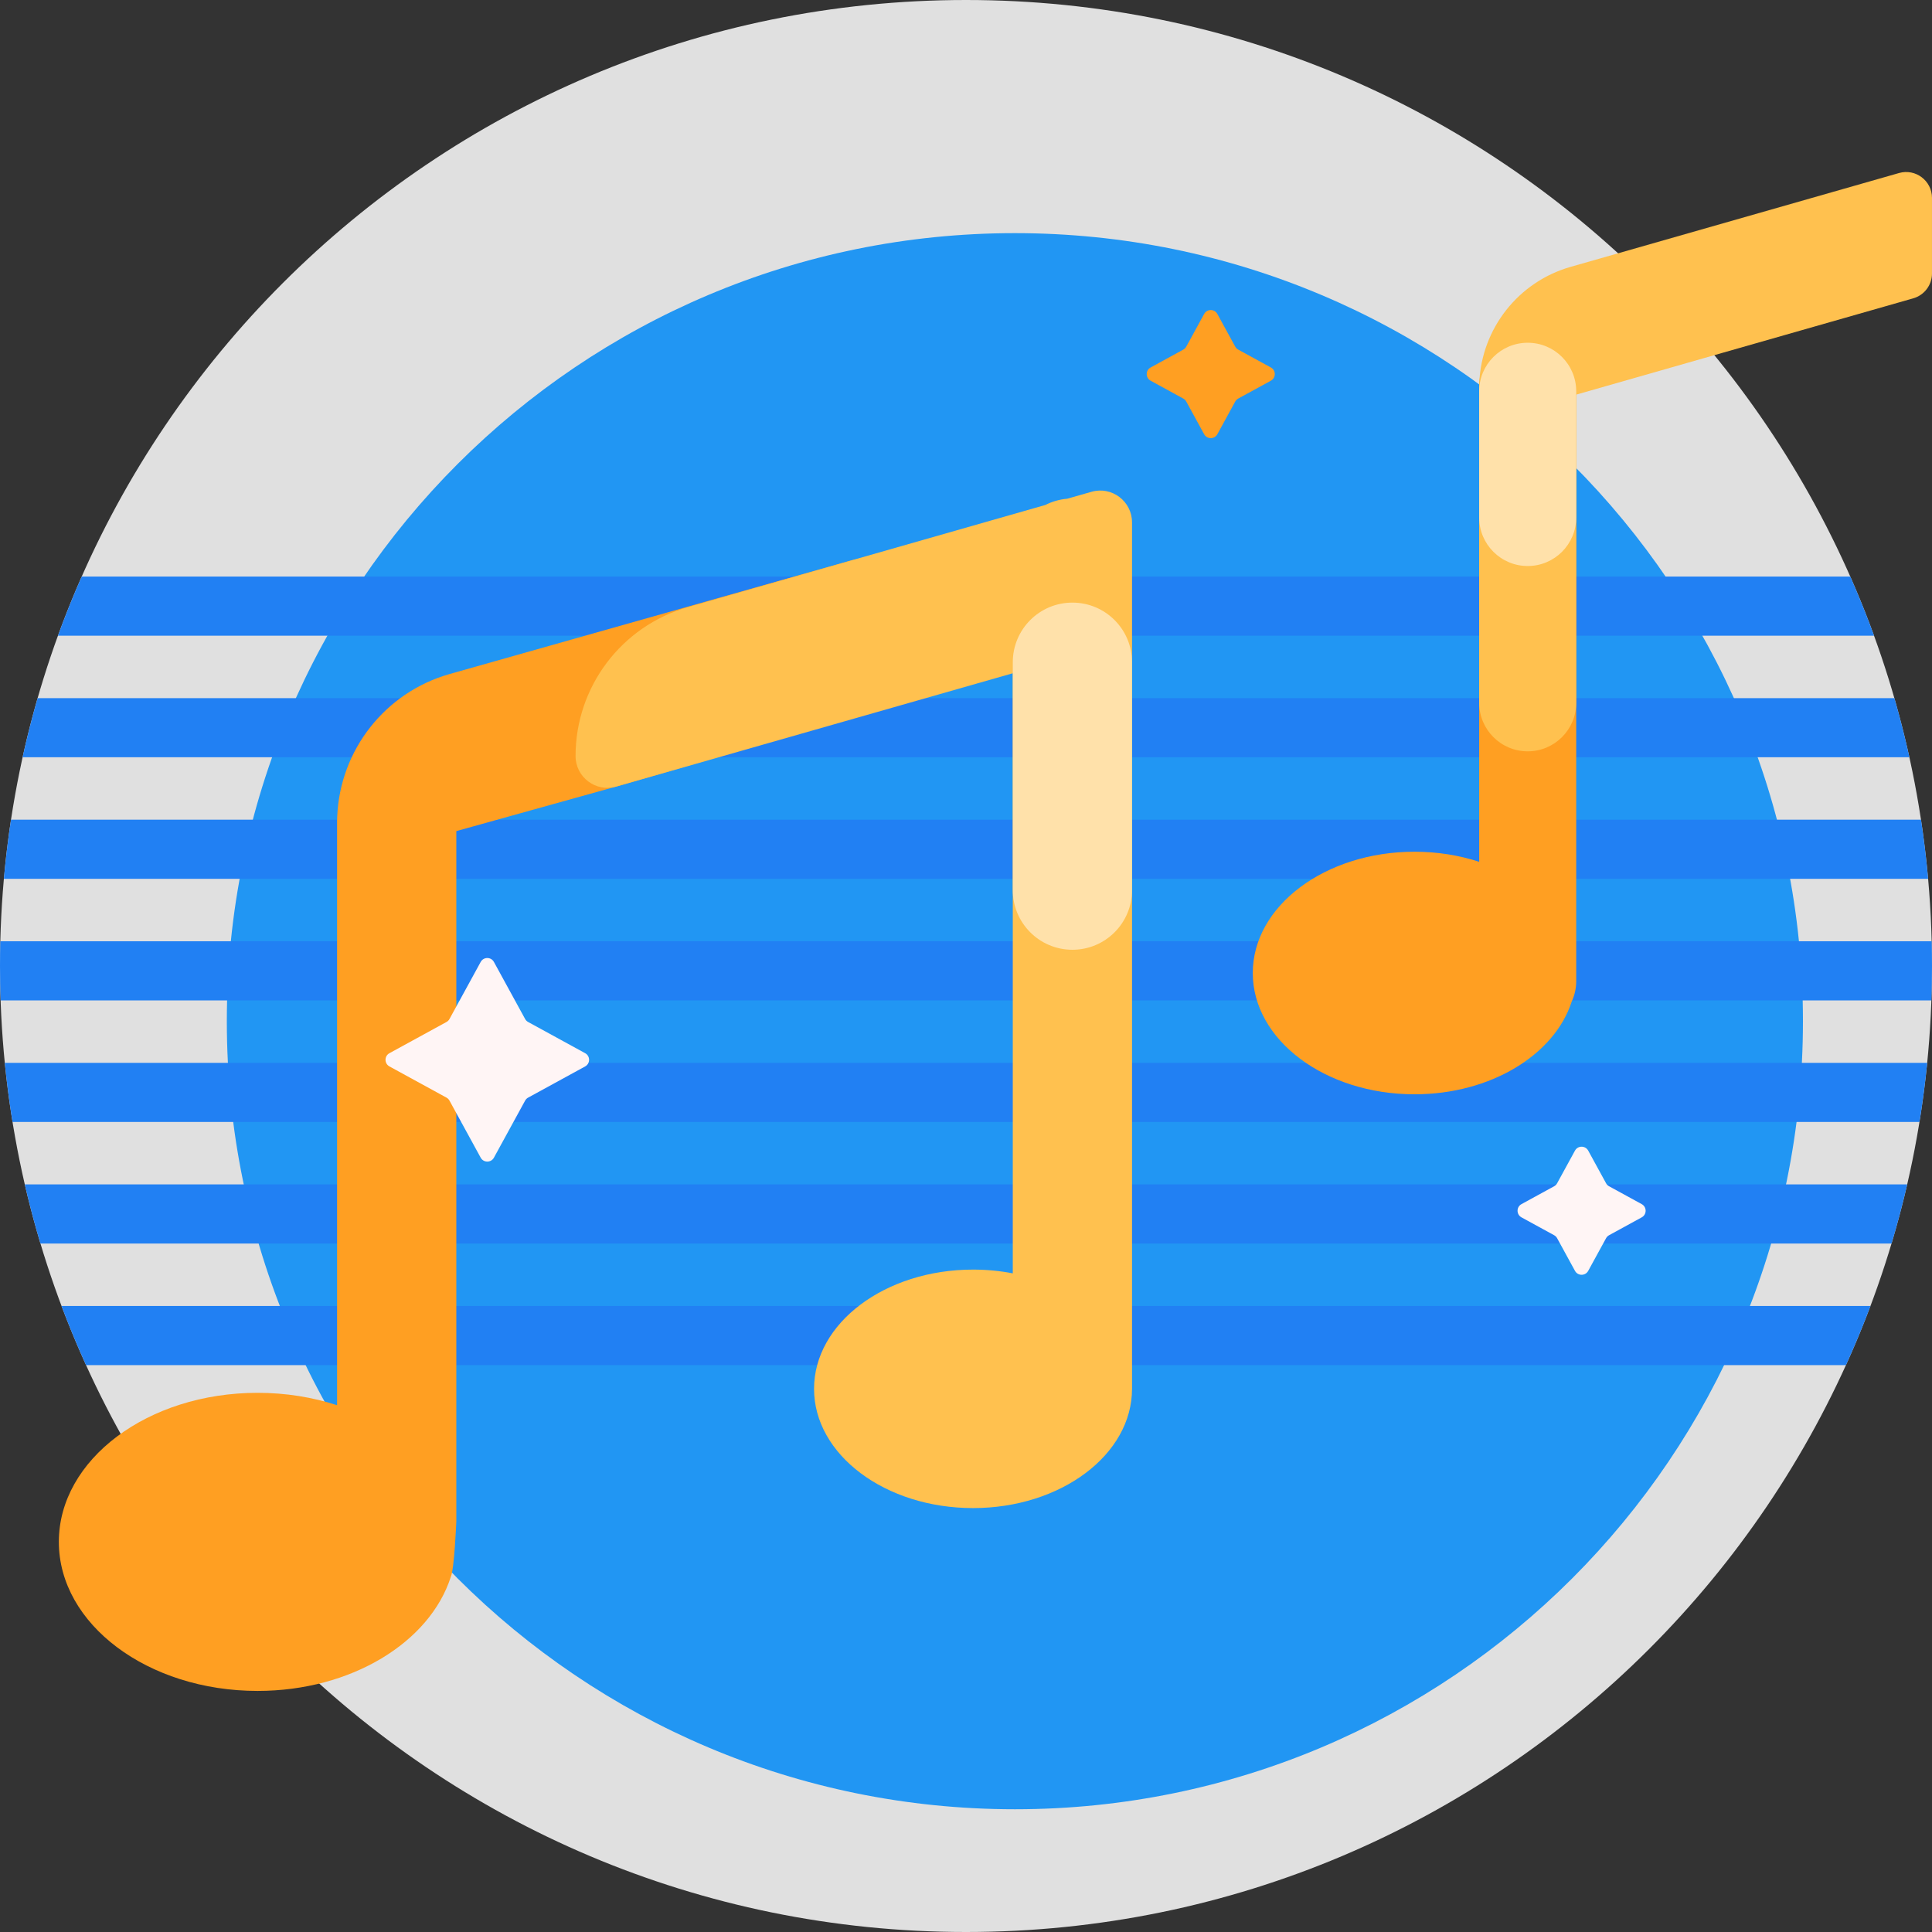 <svg id="Capa_1" enable-background="new 0 0 512 512" height="512" viewBox="0 0 512 512" width="512" xmlns="http://www.w3.org/2000/svg"><rect x="0" y="0" width="512" height="512" fill="#333333" stroke="none"/><g>
<path d="m512 256c0 141.385-114.615 256-256 256s-256-114.615-256-256 114.615-256 256-256 256 114.615 256 256z" fill="#e0e0e0"/>
<path d="m477.801 270.629c0 115.342-93.503 208.844-208.844 208.844s-208.845-93.503-208.845-208.844 93.503-208.845 208.844-208.845 208.845 93.503 208.845 208.845z" fill="#2196f3"/>
<path d="m1.27 281.662h509.46c-.525 5.273-1.209 10.499-2.049 15.673h-505.361c-.84-5.174-1.525-10.4-2.05-15.673zm21.534 80.109h466.393c2.333-5.136 4.502-10.363 6.499-15.673h-479.391c1.997 5.31 4.165 10.537 6.499 15.673zm-12.08-32.218h490.552c1.544-5.158 2.931-10.384 4.154-15.673h-498.86c1.223 5.289 2.61 10.515 4.154 15.673zm501.194-80.109h-511.836c-.054 2.179-.082 4.364-.082 6.556 0 3.052.054 6.091.159 9.118h511.681c.106-3.027.159-6.066.159-9.118.001-2.192-.027-4.377-.081-6.556zm-21.575-96.653h-468.686c-2.266 5.138-4.368 10.365-6.3 15.673h481.286c-1.932-5.308-4.033-10.535-6.3-15.673zm11.686 32.218h-492.058c-1.486 5.16-2.814 10.386-3.979 15.673h500.015c-1.164-5.287-2.492-10.514-3.978-15.673zm7.053 32.218h-506.164c-.787 5.175-1.418 10.401-1.89 15.673h509.943c-.471-5.272-1.102-10.498-1.889-15.673z" fill="#2180f3"/>
<path d="m236.799 156.182v24.606c0 3.763-2.494 7.069-6.112 8.103l-66.588 19.333-43.169 12.027v182.999s-.524 12.619-1.462 14.639c-5.566 17.338-26.38 30.222-51.206 30.222-29.087 0-52.667-17.685-52.667-39.501 0-21.815 23.58-39.5 52.667-39.5 7.49 0 14.616 1.173 21.067 3.287v-154.969c0-.377.014-.752.04-1.123.766-17.574 12.689-32.798 29.731-37.667l106.7-30.178c5.384-1.538 10.999 2.123 10.999 7.722zm168.058-66.753c-7.101 0-12.857 5.756-12.857 12.857v126.104c-5.25-1.72-11.048-2.675-17.143-2.675-23.669 0-42.857 14.391-42.857 32.143 0 17.751 19.188 32.142 42.857 32.142 20.201 0 37.136-10.482 41.667-24.59.764-1.645 1.191-3.478 1.191-5.41v-157.714c-.001-7.101-5.757-12.857-12.858-12.857z" fill="#ff9f22"/>
<path d="m300 138.432v229.625c0 17.453-18.864 31.601-42.134 31.601s-42.134-14.148-42.134-31.601 18.864-31.601 42.134-31.601c3.637 0 7.167.346 10.533.996v-159.029l-105.126 30.036c-5.383 1.538-10.742-2.504-10.742-8.103 0-18.327 12.149-34.434 29.771-39.468l94.729-27.065c1.767-.901 3.727-1.48 5.801-1.658l6.426-1.836c5.383-1.537 10.742 2.505 10.742 8.103zm203.259-92.577-87.034 24.867c-13.867 3.962-23.57 16.351-24.193 30.65-.021.302-.032.606-.032.914v83.968c0 7.101 5.756 12.857 12.857 12.857 7.101 0 12.857-5.756 12.857-12.857v-81.672l89.312-25.518c2.944-.841 4.973-3.532 4.973-6.593v-20.023c.001-4.556-4.36-7.845-8.74-6.593z" fill="#ffc14f"/>
<path d="m284.2 251.698c-8.726 0-15.8-7.074-15.8-15.8v-60.4c0-8.726 7.074-15.8 15.8-15.8 8.726 0 15.8 7.074 15.8 15.8v60.4c0 8.726-7.074 15.8-15.8 15.8zm120.657-101.698c7.101 0 12.857-5.756 12.857-12.857v-33.454c0-7.101-5.756-12.857-12.857-12.857-7.101 0-12.857 5.756-12.857 12.857v33.454c0 7.101 5.756 12.857 12.857 12.857z" fill="#ffe1aa"/>
<path d="m322.615 83.208 4.731 8.65c.184.336.459.611.795.795l8.65 4.731c1.387.759 1.387 2.751 0 3.509l-8.65 4.731c-.336.184-.612.459-.795.795l-4.731 8.65c-.759 1.387-2.751 1.387-3.509 0l-4.731-8.65c-.184-.336-.459-.611-.795-.795l-8.65-4.731c-1.387-.759-1.387-2.751 0-3.509l8.65-4.731c.336-.184.611-.459.795-.795l4.731-8.65c.758-1.387 2.751-1.387 3.509 0z" fill="#ff9f22"/>
<path d="m420.894 304.929 4.731 8.65c.184.336.459.612.795.795l8.65 4.731c1.387.759 1.387 2.751 0 3.509l-8.65 4.731c-.336.184-.612.459-.795.795l-4.731 8.65c-.759 1.387-2.751 1.387-3.509 0l-4.731-8.65c-.184-.336-.459-.611-.795-.795l-8.65-4.731c-1.387-.759-1.387-2.751 0-3.509l8.65-4.731c.336-.184.611-.459.795-.795l4.731-8.65c.758-1.387 2.751-1.387 3.509 0zm-302.571-34.09-15.115 8.267c-1.387.759-1.387 2.751 0 3.509l15.115 8.267c.336.184.611.459.795.795l8.267 15.115c.759 1.387 2.751 1.387 3.509 0l8.267-15.115c.184-.336.459-.612.795-.795l15.115-8.267c1.387-.759 1.387-2.751 0-3.509l-15.115-8.267c-.336-.184-.611-.459-.795-.795l-8.267-15.115c-.759-1.387-2.751-1.387-3.509 0l-8.267 15.115c-.183.336-.459.612-.795.795z" fill="#fff5f5"/>
</g></svg>